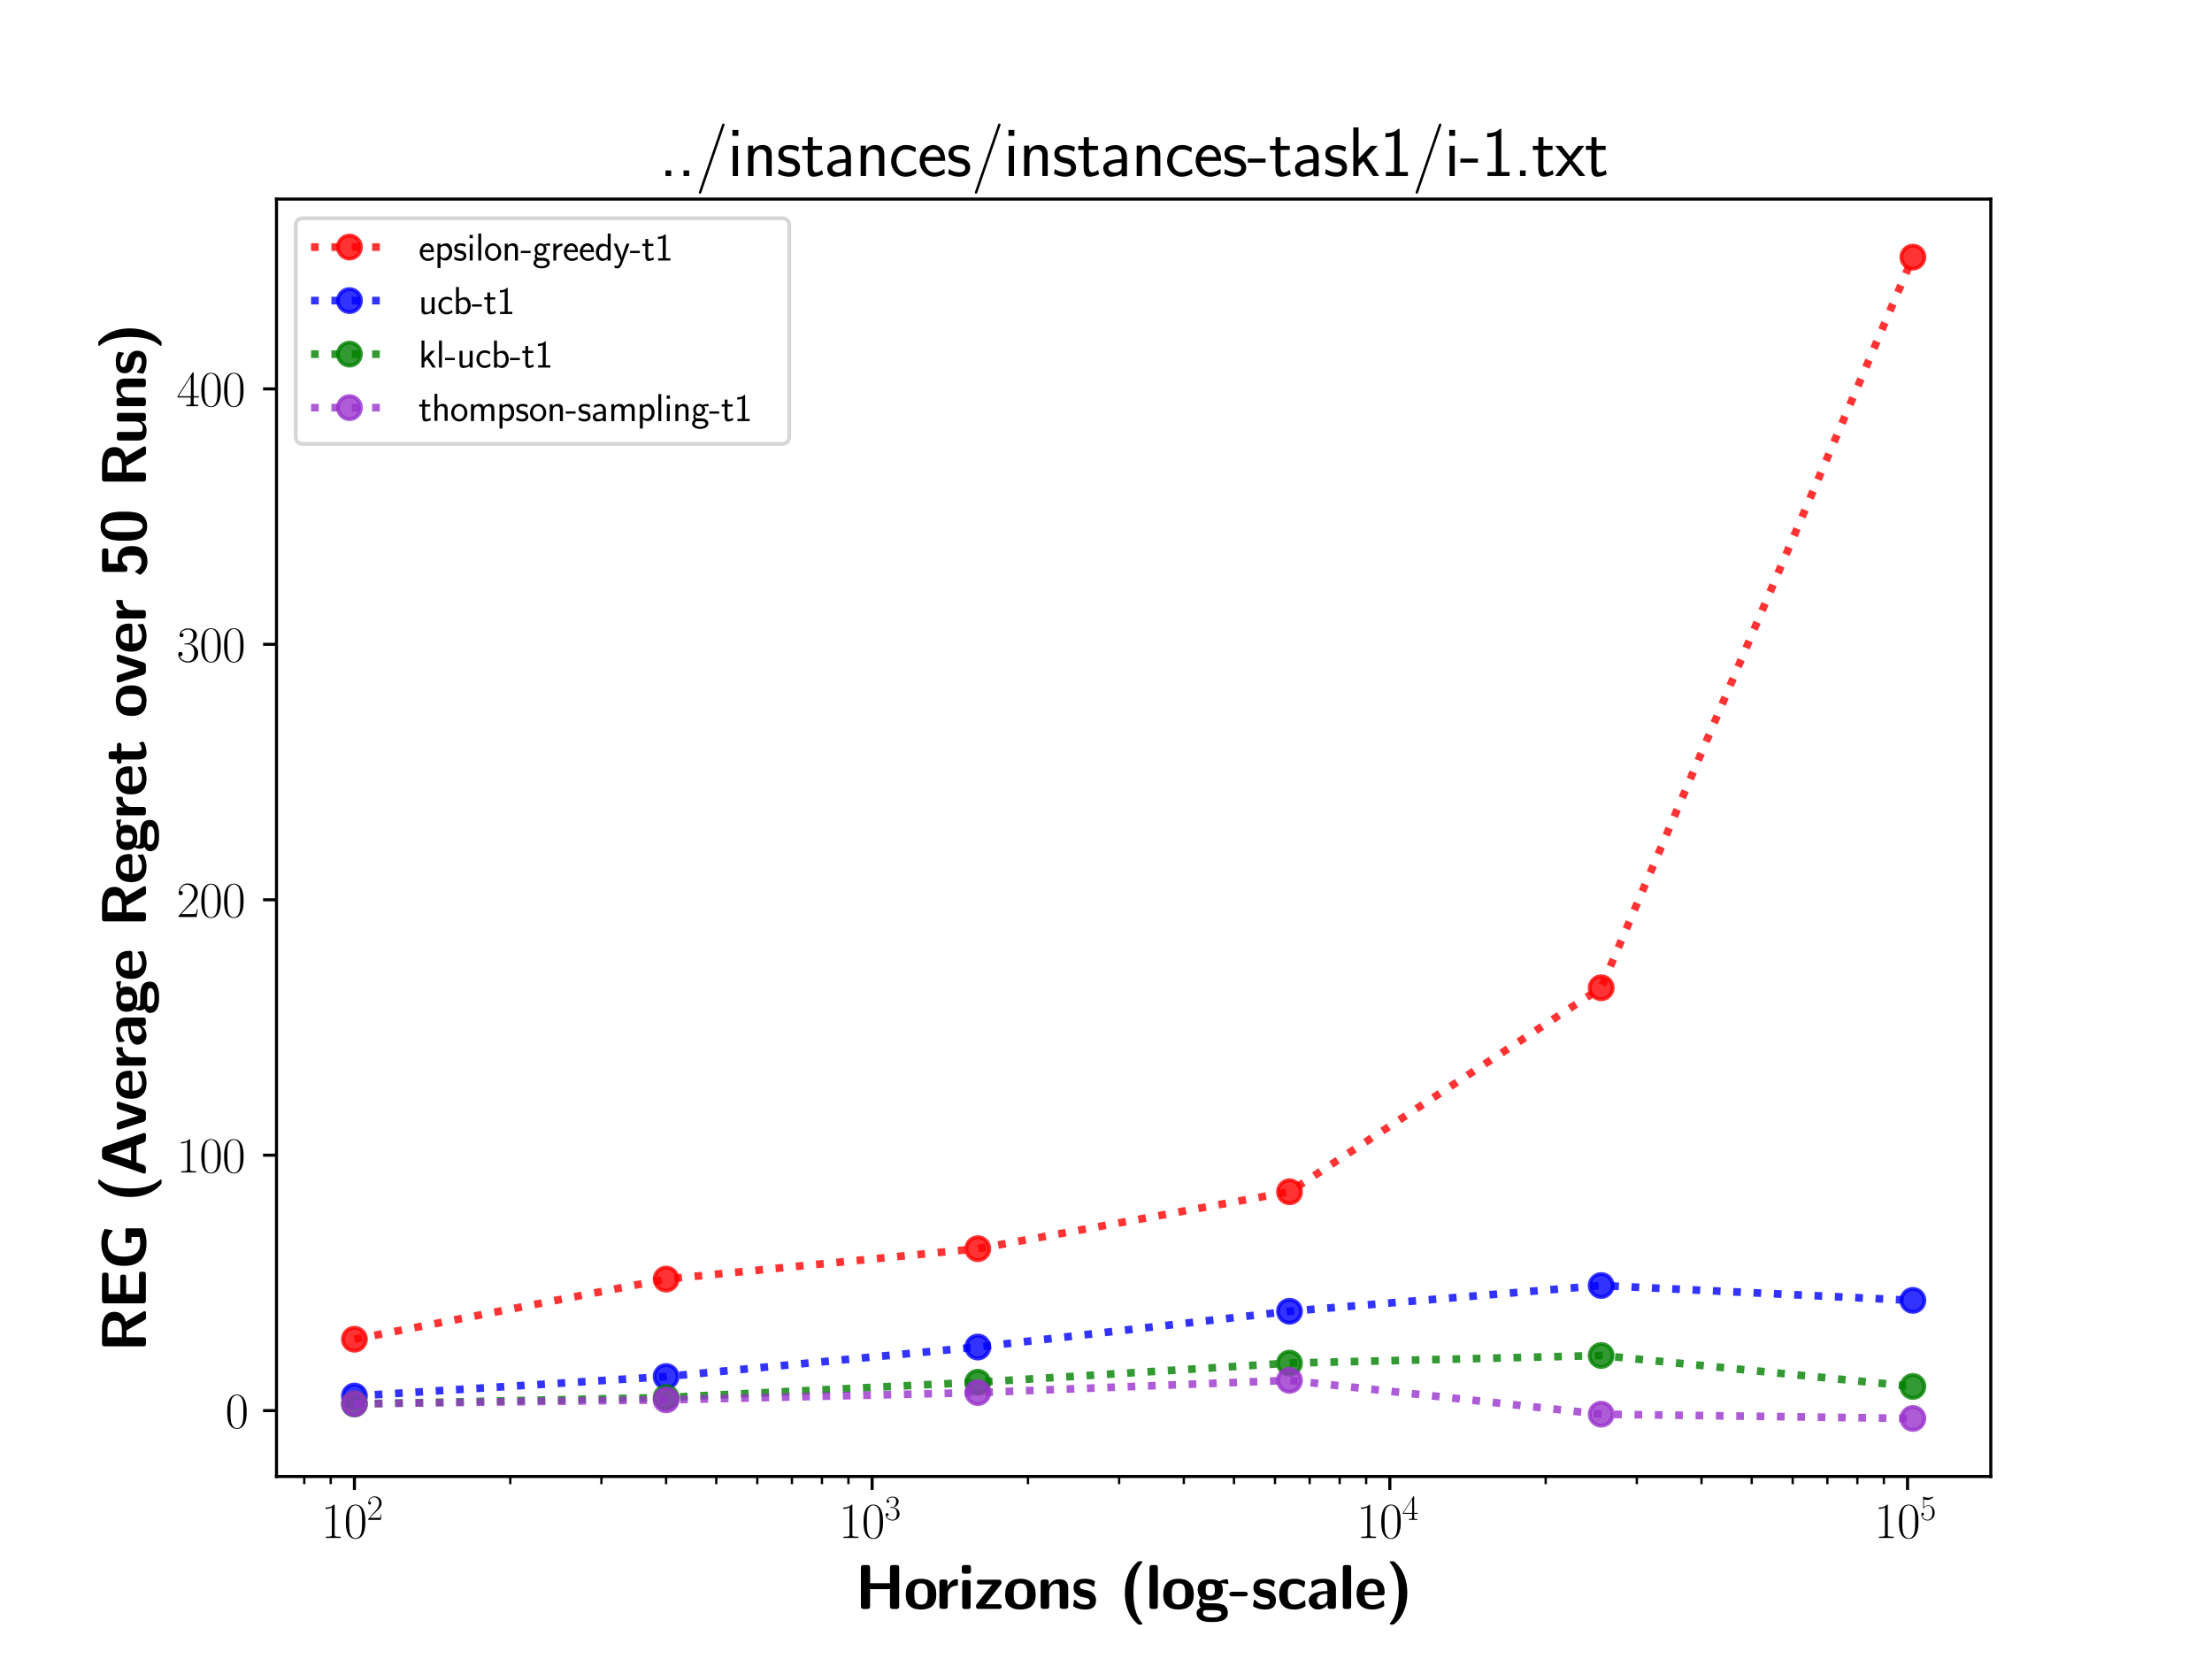 <?xml version="1.0" encoding="utf-8" standalone="no"?>
<!DOCTYPE svg PUBLIC "-//W3C//DTD SVG 1.1//EN"
  "http://www.w3.org/Graphics/SVG/1.1/DTD/svg11.dtd">
<svg height="432pt" version="1.1" viewBox="0 0 576 432" width="576pt" xmlns="http://www.w3.org/2000/svg" xmlns:xlink="http://www.w3.org/1999/xlink">
 <defs>
  <style type="text/css">*{stroke-linecap:butt;stroke-linejoin:round;}</style>
 </defs>
 <g id="figure_1">
  <g id="patch_1">
   <path d="M 0 432 
L 576 432 
L 576 0 
L 0 0 
z
" style="fill:#ffffff;"/>
  </g>
  <g id="axes_1">
   <g id="patch_2">
    <path d="M 72 384.48 
L 518.4 384.48 
L 518.4 51.84 
L 72 51.84 
z
" style="fill:#ffffff;"/>
   </g>
   <g id="matplotlib.axis_1">
    <g id="xtick_1">
     <g id="line2d_1">
      <defs>
       <path d="M 0 0 
L 0 3.5 
" id="me33b2194f4" style="stroke:#000000;stroke-width:0.8;"/>
      </defs>
      <g>
       <use style="stroke:#000000;stroke-width:0.8;" x="92.291" xlink:href="#me33b2194f4" y="384.48"/>
      </g>
     </g>
     <g id="text_1">
      <!-- $\mathdefault{10^{2}}$ -->
      <g transform="translate(83.621 400.474)scale(0.13 -0.13)">
       <defs>
        <path d="M 1702 4058 
C 1702 4192 1696 4192 1606 4192 
C 1357 3916 979 3827 621 3827 
C 602 3827 570 3827 563 3808 
C 557 3795 557 3782 557 3648 
C 755 3648 1088 3686 1344 3839 
L 1344 461 
C 1344 236 1331 160 781 160 
L 589 160 
L 589 0 
C 896 0 1216 0 1523 0 
C 1830 0 2150 0 2458 0 
L 2458 160 
L 2266 160 
C 1715 160 1702 230 1702 458 
L 1702 4058 
z
" id="CMR17-31" transform="scale(0.016)"/>
        <path d="M 2688 2025 
C 2688 2416 2682 3080 2413 3591 
C 2176 4039 1798 4198 1466 4198 
C 1158 4198 768 4058 525 3597 
C 269 3118 243 2524 243 2025 
C 243 1661 250 1106 448 619 
C 723 -39 1216 -128 1466 -128 
C 1760 -128 2208 -7 2470 600 
C 2662 1042 2688 1559 2688 2025 
z
M 1466 -26 
C 1056 -26 813 325 723 812 
C 653 1188 653 1738 653 2096 
C 653 2588 653 2997 736 3387 
C 858 3929 1216 4096 1466 4096 
C 1728 4096 2067 3923 2189 3400 
C 2272 3036 2278 2607 2278 2096 
C 2278 1680 2278 1169 2202 792 
C 2067 95 1690 -26 1466 -26 
z
" id="CMR17-30" transform="scale(0.016)"/>
        <path d="M 2669 989 
L 2554 989 
C 2490 536 2438 459 2413 420 
C 2381 369 1920 369 1830 369 
L 602 369 
C 832 619 1280 1072 1824 1597 
C 2214 1967 2669 2402 2669 3035 
C 2669 3790 2067 4224 1395 4224 
C 691 4224 262 3604 262 3030 
C 262 2780 448 2748 525 2748 
C 589 2748 781 2787 781 3010 
C 781 3207 614 3264 525 3264 
C 486 3264 448 3258 422 3245 
C 544 3790 915 4058 1306 4058 
C 1862 4058 2227 3617 2227 3035 
C 2227 2479 1901 2000 1536 1584 
L 262 146 
L 262 0 
L 2515 0 
L 2669 989 
z
" id="CMR17-32" transform="scale(0.016)"/>
       </defs>
       <use transform="scale(0.996)" xlink:href="#CMR17-31"/>
       <use transform="translate(45.69 0)scale(0.996)" xlink:href="#CMR17-30"/>
       <use transform="translate(91.381 36.154)scale(0.697)" xlink:href="#CMR17-32"/>
      </g>
     </g>
    </g>
    <g id="xtick_2">
     <g id="line2d_2">
      <g>
       <use style="stroke:#000000;stroke-width:0.8;" x="227.101" xlink:href="#me33b2194f4" y="384.48"/>
      </g>
     </g>
     <g id="text_2">
      <!-- $\mathdefault{10^{3}}$ -->
      <g transform="translate(218.431 400.474)scale(0.13 -0.13)">
       <defs>
        <path d="M 1414 2157 
C 1984 2157 2234 1662 2234 1090 
C 2234 320 1824 25 1453 25 
C 1114 25 563 194 390 693 
C 422 680 454 680 486 680 
C 640 680 755 782 755 948 
C 755 1133 614 1216 486 1216 
C 378 1216 211 1165 211 926 
C 211 335 787 -128 1466 -128 
C 2176 -128 2720 430 2720 1085 
C 2720 1707 2208 2157 1600 2227 
C 2086 2328 2554 2756 2554 3329 
C 2554 3820 2048 4179 1472 4179 
C 890 4179 378 3829 378 3329 
C 378 3110 544 3072 627 3072 
C 762 3072 877 3155 877 3321 
C 877 3486 762 3569 627 3569 
C 602 3569 570 3569 544 3557 
C 730 3959 1235 4032 1459 4032 
C 1683 4032 2106 3925 2106 3320 
C 2106 3143 2080 2828 1862 2550 
C 1670 2304 1453 2304 1242 2284 
C 1210 2284 1062 2269 1037 2269 
C 992 2263 966 2257 966 2208 
C 966 2163 973 2157 1101 2157 
L 1414 2157 
z
" id="CMR17-33" transform="scale(0.016)"/>
       </defs>
       <use transform="scale(0.996)" xlink:href="#CMR17-31"/>
       <use transform="translate(45.69 0)scale(0.996)" xlink:href="#CMR17-30"/>
       <use transform="translate(91.381 36.154)scale(0.697)" xlink:href="#CMR17-33"/>
      </g>
     </g>
    </g>
    <g id="xtick_3">
     <g id="line2d_3">
      <g>
       <use style="stroke:#000000;stroke-width:0.8;" x="361.911" xlink:href="#me33b2194f4" y="384.48"/>
      </g>
     </g>
     <g id="text_3">
      <!-- $\mathdefault{10^{4}}$ -->
      <g transform="translate(353.241 400.474)scale(0.13 -0.13)">
       <defs>
        <path d="M 2150 4122 
C 2150 4256 2144 4256 2029 4256 
L 128 1254 
L 128 1088 
L 1779 1088 
L 1779 457 
C 1779 224 1766 160 1318 160 
L 1197 160 
L 1197 0 
C 1402 0 1747 0 1965 0 
C 2182 0 2528 0 2733 0 
L 2733 160 
L 2611 160 
C 2163 160 2150 224 2150 457 
L 2150 1088 
L 2803 1088 
L 2803 1254 
L 2150 1254 
L 2150 4122 
z
M 1798 3703 
L 1798 1254 
L 256 1254 
L 1798 3703 
z
" id="CMR17-34" transform="scale(0.016)"/>
       </defs>
       <use transform="scale(0.996)" xlink:href="#CMR17-31"/>
       <use transform="translate(45.69 0)scale(0.996)" xlink:href="#CMR17-30"/>
       <use transform="translate(91.381 36.154)scale(0.697)" xlink:href="#CMR17-34"/>
      </g>
     </g>
    </g>
    <g id="xtick_4">
     <g id="line2d_4">
      <g>
       <use style="stroke:#000000;stroke-width:0.8;" x="496.721" xlink:href="#me33b2194f4" y="384.48"/>
      </g>
     </g>
     <g id="text_4">
      <!-- $\mathdefault{10^{5}}$ -->
      <g transform="translate(488.05 400.474)scale(0.13 -0.13)">
       <defs>
        <path d="M 730 3692 
C 794 3666 1056 3584 1325 3584 
C 1920 3584 2246 3911 2432 4100 
C 2432 4157 2432 4192 2394 4192 
C 2387 4192 2374 4192 2323 4163 
C 2099 4058 1837 3973 1517 3973 
C 1325 3973 1037 3999 723 4139 
C 653 4171 640 4171 634 4171 
C 602 4171 595 4164 595 4037 
L 595 2203 
C 595 2089 595 2057 659 2057 
C 691 2057 704 2070 736 2114 
C 941 2401 1222 2522 1542 2522 
C 1766 2522 2246 2382 2246 1289 
C 2246 1085 2246 715 2054 421 
C 1894 159 1645 25 1370 25 
C 947 25 518 320 403 814 
C 429 807 480 795 506 795 
C 589 795 749 840 749 1038 
C 749 1210 627 1280 506 1280 
C 358 1280 262 1190 262 1011 
C 262 454 704 -128 1382 -128 
C 2042 -128 2669 440 2669 1264 
C 2669 2030 2170 2624 1549 2624 
C 1222 2624 947 2503 730 2274 
L 730 3692 
z
" id="CMR17-35" transform="scale(0.016)"/>
       </defs>
       <use transform="scale(0.996)" xlink:href="#CMR17-31"/>
       <use transform="translate(45.69 0)scale(0.996)" xlink:href="#CMR17-30"/>
       <use transform="translate(91.381 36.154)scale(0.697)" xlink:href="#CMR17-35"/>
      </g>
     </g>
    </g>
    <g id="xtick_5">
     <g id="line2d_5">
      <defs>
       <path d="M 0 0 
L 0 2 
" id="me4643042b4" style="stroke:#000000;stroke-width:0.6;"/>
      </defs>
      <g>
       <use style="stroke:#000000;stroke-width:0.6;" x="79.226" xlink:href="#me4643042b4" y="384.48"/>
      </g>
     </g>
    </g>
    <g id="xtick_6">
     <g id="line2d_6">
      <g>
       <use style="stroke:#000000;stroke-width:0.6;" x="86.122" xlink:href="#me4643042b4" y="384.48"/>
      </g>
     </g>
    </g>
    <g id="xtick_7">
     <g id="line2d_7">
      <g>
       <use style="stroke:#000000;stroke-width:0.6;" x="132.873" xlink:href="#me4643042b4" y="384.48"/>
      </g>
     </g>
    </g>
    <g id="xtick_8">
     <g id="line2d_8">
      <g>
       <use style="stroke:#000000;stroke-width:0.6;" x="156.612" xlink:href="#me4643042b4" y="384.48"/>
      </g>
     </g>
    </g>
    <g id="xtick_9">
     <g id="line2d_9">
      <g>
       <use style="stroke:#000000;stroke-width:0.6;" x="173.455" xlink:href="#me4643042b4" y="384.48"/>
      </g>
     </g>
    </g>
    <g id="xtick_10">
     <g id="line2d_10">
      <g>
       <use style="stroke:#000000;stroke-width:0.6;" x="186.519" xlink:href="#me4643042b4" y="384.48"/>
      </g>
     </g>
    </g>
    <g id="xtick_11">
     <g id="line2d_11">
      <g>
       <use style="stroke:#000000;stroke-width:0.6;" x="197.193" xlink:href="#me4643042b4" y="384.48"/>
      </g>
     </g>
    </g>
    <g id="xtick_12">
     <g id="line2d_12">
      <g>
       <use style="stroke:#000000;stroke-width:0.6;" x="206.218" xlink:href="#me4643042b4" y="384.48"/>
      </g>
     </g>
    </g>
    <g id="xtick_13">
     <g id="line2d_13">
      <g>
       <use style="stroke:#000000;stroke-width:0.6;" x="214.036" xlink:href="#me4643042b4" y="384.48"/>
      </g>
     </g>
    </g>
    <g id="xtick_14">
     <g id="line2d_14">
      <g>
       <use style="stroke:#000000;stroke-width:0.6;" x="220.932" xlink:href="#me4643042b4" y="384.48"/>
      </g>
     </g>
    </g>
    <g id="xtick_15">
     <g id="line2d_15">
      <g>
       <use style="stroke:#000000;stroke-width:0.6;" x="267.683" xlink:href="#me4643042b4" y="384.48"/>
      </g>
     </g>
    </g>
    <g id="xtick_16">
     <g id="line2d_16">
      <g>
       <use style="stroke:#000000;stroke-width:0.6;" x="291.421" xlink:href="#me4643042b4" y="384.48"/>
      </g>
     </g>
    </g>
    <g id="xtick_17">
     <g id="line2d_17">
      <g>
       <use style="stroke:#000000;stroke-width:0.6;" x="308.264" xlink:href="#me4643042b4" y="384.48"/>
      </g>
     </g>
    </g>
    <g id="xtick_18">
     <g id="line2d_18">
      <g>
       <use style="stroke:#000000;stroke-width:0.6;" x="321.329" xlink:href="#me4643042b4" y="384.48"/>
      </g>
     </g>
    </g>
    <g id="xtick_19">
     <g id="line2d_19">
      <g>
       <use style="stroke:#000000;stroke-width:0.6;" x="332.003" xlink:href="#me4643042b4" y="384.48"/>
      </g>
     </g>
    </g>
    <g id="xtick_20">
     <g id="line2d_20">
      <g>
       <use style="stroke:#000000;stroke-width:0.6;" x="341.028" xlink:href="#me4643042b4" y="384.48"/>
      </g>
     </g>
    </g>
    <g id="xtick_21">
     <g id="line2d_21">
      <g>
       <use style="stroke:#000000;stroke-width:0.6;" x="348.846" xlink:href="#me4643042b4" y="384.48"/>
      </g>
     </g>
    </g>
    <g id="xtick_22">
     <g id="line2d_22">
      <g>
       <use style="stroke:#000000;stroke-width:0.6;" x="355.742" xlink:href="#me4643042b4" y="384.48"/>
      </g>
     </g>
    </g>
    <g id="xtick_23">
     <g id="line2d_23">
      <g>
       <use style="stroke:#000000;stroke-width:0.6;" x="402.492" xlink:href="#me4643042b4" y="384.48"/>
      </g>
     </g>
    </g>
    <g id="xtick_24">
     <g id="line2d_24">
      <g>
       <use style="stroke:#000000;stroke-width:0.6;" x="426.231" xlink:href="#me4643042b4" y="384.48"/>
      </g>
     </g>
    </g>
    <g id="xtick_25">
     <g id="line2d_25">
      <g>
       <use style="stroke:#000000;stroke-width:0.6;" x="443.074" xlink:href="#me4643042b4" y="384.48"/>
      </g>
     </g>
    </g>
    <g id="xtick_26">
     <g id="line2d_26">
      <g>
       <use style="stroke:#000000;stroke-width:0.6;" x="456.139" xlink:href="#me4643042b4" y="384.48"/>
      </g>
     </g>
    </g>
    <g id="xtick_27">
     <g id="line2d_27">
      <g>
       <use style="stroke:#000000;stroke-width:0.6;" x="466.813" xlink:href="#me4643042b4" y="384.48"/>
      </g>
     </g>
    </g>
    <g id="xtick_28">
     <g id="line2d_28">
      <g>
       <use style="stroke:#000000;stroke-width:0.6;" x="475.838" xlink:href="#me4643042b4" y="384.48"/>
      </g>
     </g>
    </g>
    <g id="xtick_29">
     <g id="line2d_29">
      <g>
       <use style="stroke:#000000;stroke-width:0.6;" x="483.656" xlink:href="#me4643042b4" y="384.48"/>
      </g>
     </g>
    </g>
    <g id="xtick_30">
     <g id="line2d_30">
      <g>
       <use style="stroke:#000000;stroke-width:0.6;" x="490.552" xlink:href="#me4643042b4" y="384.48"/>
      </g>
     </g>
    </g>
    <g id="text_5">
     <!-- \textbf{Horizons (log-scale)} -->
     <g transform="translate(222.691 418.948)scale(0.16 -0.16)">
      <defs>
       <path d="M 4493 4170 
C 4493 4377 4448 4480 4186 4480 
L 3859 4480 
C 3616 4480 3552 4396 3552 4169 
L 3552 2624 
L 1523 2624 
L 1523 4169 
C 1523 4377 1478 4480 1216 4480 
L 890 4480 
C 659 4480 582 4409 582 4170 
L 582 302 
C 582 70 653 -8 890 -8 
L 1216 -8 
C 1459 -8 1523 76 1523 301 
L 1523 2016 
L 3552 2016 
L 3552 301 
C 3552 95 3597 -8 3859 -8 
L 4186 -8 
C 4429 -8 4493 76 4493 302 
L 4493 4170 
z
" id="CMSSBX10-48" transform="scale(0.016)"/>
       <path d="M 3315 1459 
C 3315 2517 2803 3072 1760 3072 
C 691 3072 198 2497 198 1459 
C 198 407 749 -64 1754 -64 
C 2758 -64 3315 401 3315 1459 
z
M 1760 440 
C 1069 440 1069 1020 1069 1536 
C 1069 2033 1069 2606 1754 2606 
C 2445 2606 2445 2039 2445 1536 
C 2445 1027 2445 440 1760 440 
z
" id="CMSSBX10-6f" transform="scale(0.016)"/>
       <path d="M 1242 1496 
C 1242 2115 1747 2368 2150 2368 
C 2266 2368 2278 2368 2278 2555 
L 2278 2860 
C 2278 2989 2278 3034 2163 3034 
C 1984 3034 1517 2970 1216 2271 
L 1210 2271 
L 1210 2690 
C 1210 2897 1165 3001 902 3001 
L 698 3001 
C 467 3001 390 2930 390 2690 
L 390 310 
C 390 78 461 0 698 0 
L 934 0 
C 1178 0 1242 84 1242 312 
L 1242 1496 
z
" id="CMSSBX10-72" transform="scale(0.016)"/>
       <path d="M 653 4480 
C 448 4480 346 4441 346 4182 
L 346 3885 
C 346 3678 410 3594 646 3594 
L 979 3594 
C 1286 3594 1286 3730 1286 4034 
C 1286 4344 1286 4480 979 4480 
L 653 4480 
z
M 1242 2634 
C 1242 2841 1197 2944 934 2944 
L 698 2944 
C 467 2944 390 2873 390 2634 
L 390 292 
C 390 60 461 -18 698 -18 
L 934 -18 
C 1178 -18 1242 66 1242 292 
L 1242 2634 
z
" id="CMSSBX10-69" transform="scale(0.016)"/>
       <path d="M 2726 2483 
C 2790 2568 2803 2600 2803 2703 
C 2803 2975 2605 2975 2496 2975 
L 602 2975 
C 518 2975 294 2975 294 2732 
C 294 2496 499 2496 672 2496 
C 877 2496 1395 2496 1600 2496 
L 1837 2496 
L 275 493 
C 211 407 198 375 198 272 
C 198 0 397 0 506 0 
L 2515 0 
C 2598 0 2822 0 2822 236 
C 2822 479 2624 479 2438 479 
C 2118 479 1779 479 1459 479 
L 1165 479 
L 2726 2483 
z
" id="CMSSBX10-7a" transform="scale(0.016)"/>
       <path d="M 3200 2096 
C 3200 2761 2918 3025 2266 3025 
C 1594 3025 1306 2535 1222 2360 
L 1216 2360 
L 1216 2687 
C 1216 2896 1171 3001 909 3001 
L 691 3001 
C 461 3001 384 2930 384 2690 
L 384 310 
C 384 78 454 0 691 0 
L 947 0 
C 1190 0 1254 84 1254 309 
L 1254 1735 
C 1254 2295 1626 2560 1958 2560 
C 2266 2560 2330 2411 2330 2082 
L 2330 309 
C 2330 103 2374 0 2637 0 
L 2893 0 
C 3136 0 3200 84 3200 309 
L 3200 2096 
z
" id="CMSSBX10-6e" transform="scale(0.016)"/>
       <path d="M 2534 902 
C 2534 1267 2342 1496 2227 1600 
C 1971 1836 1747 1875 1478 1927 
C 1126 1992 870 2045 870 2299 
C 870 2566 1082 2619 1331 2619 
C 1760 2619 1990 2456 2157 2313 
C 2221 2248 2234 2248 2259 2248 
C 2323 2248 2336 2306 2342 2332 
C 2355 2384 2419 2747 2419 2779 
C 2419 2884 2080 2975 2010 3000 
C 1754 3072 1549 3072 1382 3072 
C 1094 3072 237 3072 237 2145 
C 237 1827 378 1633 550 1477 
C 774 1270 1024 1225 1389 1154 
C 1574 1121 1901 1062 1901 778 
C 1901 473 1651 427 1402 427 
C 1120 427 762 512 461 877 
C 429 909 410 928 371 928 
C 307 928 294 871 288 832 
C 275 743 198 378 198 313 
C 198 198 672 51 678 45 
C 1030 -64 1293 -64 1402 -64 
C 1728 -64 2534 -64 2534 902 
z
" id="CMSSBX10-73" transform="scale(0.016)"/>
       <path d="M 2054 4864 
C 1939 4864 1926 4864 1811 4760 
C 1043 4107 550 3002 550 1632 
C 550 849 710 -501 1779 -1477 
C 1914 -1600 1926 -1600 2054 -1600 
L 2170 -1600 
C 2272 -1600 2342 -1600 2342 -1516 
C 2342 -1496 2342 -1483 2266 -1399 
C 1862 -901 1421 -107 1421 1632 
C 1421 3532 1952 4281 2304 4708 
C 2330 4741 2342 4754 2342 4779 
C 2342 4864 2272 4864 2170 4864 
L 2054 4864 
z
" id="CMSSBX10-28" transform="scale(0.016)"/>
       <path d="M 1242 4170 
C 1242 4377 1197 4480 934 4480 
L 698 4480 
C 467 4480 390 4409 390 4170 
L 390 302 
C 390 70 461 -8 698 -8 
L 934 -8 
C 1178 -8 1242 76 1242 302 
L 1242 4170 
z
" id="CMSSBX10-6c" transform="scale(0.016)"/>
       <path d="M 1280 577 
C 1050 577 960 577 870 656 
C 845 681 736 779 736 949 
C 736 994 742 1007 749 1046 
C 1050 878 1427 878 1562 878 
C 1830 878 2848 878 2848 1950 
C 2848 2326 2707 2553 2650 2624 
C 2758 2624 2982 2624 3245 2553 
C 3270 2540 3315 2527 3334 2527 
C 3386 2527 3418 2566 3418 2611 
C 3418 2637 3386 2792 3373 2857 
C 3347 3012 3347 3025 3232 3025 
C 3034 3025 2714 2948 2470 2799 
C 2170 2999 1837 3025 1562 3025 
C 1293 3025 275 3025 275 1954 
C 275 1694 346 1370 589 1156 
C 416 915 416 663 416 630 
C 416 507 454 293 589 118 
C 493 79 160 -37 160 -451 
C 160 -652 256 -988 659 -1176 
C 1024 -1344 1453 -1344 1754 -1344 
C 2131 -1344 3354 -1344 3354 -429 
C 3354 577 2451 577 1587 577 
L 1280 577 
z
M 1562 1344 
C 1114 1344 1094 1591 1094 1949 
C 1094 2306 1114 2560 1562 2560 
C 2010 2560 2029 2313 2029 1955 
C 2029 1597 2010 1344 1562 1344 
z
M 1907 -128 
C 2426 -128 2694 -217 2694 -448 
C 2694 -879 1965 -879 1760 -879 
C 1504 -879 819 -879 819 -430 
C 819 -128 1018 -128 1165 -128 
L 1907 -128 
z
" id="CMSSBX10-67" transform="scale(0.016)"/>
       <path d="M 1645 1280 
C 1722 1280 1952 1280 1952 1513 
C 1952 1746 1722 1746 1645 1746 
L 384 1746 
C 307 1746 77 1746 77 1513 
C 77 1280 307 1280 384 1280 
L 1645 1280 
z
" id="CMSSBX10-2d" transform="scale(0.016)"/>
       <path d="M 2925 330 
C 2925 402 2899 698 2886 782 
C 2886 801 2874 866 2810 866 
C 2784 866 2771 866 2707 801 
C 2598 704 2298 440 1773 440 
C 1107 440 1107 1092 1107 1503 
C 1107 2026 1139 2568 1792 2568 
C 2208 2568 2381 2464 2611 2271 
C 2688 2200 2701 2200 2726 2200 
C 2790 2200 2803 2258 2810 2284 
C 2822 2336 2886 2697 2886 2729 
C 2886 2787 2842 2813 2733 2865 
C 2426 3007 2234 3072 1786 3072 
C 832 3072 237 2620 237 1491 
C 237 420 787 -64 1754 -64 
C 1926 -64 2310 -64 2739 159 
C 2918 258 2925 265 2925 330 
z
" id="CMSSBX10-63" transform="scale(0.016)"/>
       <path d="M 2970 2050 
C 2970 3072 1997 3072 1677 3072 
C 1376 3072 1056 3046 627 2868 
C 493 2811 461 2792 461 2722 
C 461 2677 499 2300 506 2248 
C 512 2209 544 2177 589 2177 
C 621 2177 640 2196 659 2216 
C 934 2508 1254 2651 1651 2651 
C 1997 2651 2099 2435 2099 2049 
L 2099 1820 
C 1875 1820 198 1820 198 868 
C 198 415 557 -64 1120 -64 
C 1338 -64 1818 1 2118 447 
L 2118 317 
C 2118 110 2163 7 2426 7 
L 2662 7 
C 2906 7 2970 91 2970 317 
L 2970 2050 
z
M 2099 988 
C 2099 402 1491 402 1472 402 
C 1203 402 1030 639 1030 889 
C 1030 1536 1920 1536 2099 1536 
L 2099 988 
z
" id="CMSSBX10-61" transform="scale(0.016)"/>
       <path d="M 2758 1385 
C 2906 1385 3066 1385 3066 1678 
C 3066 2514 2682 3072 1728 3072 
C 704 3072 198 2491 198 1510 
C 198 452 806 -64 1811 -64 
C 2054 -64 2419 -32 2842 182 
C 2982 253 3027 272 3027 350 
C 3027 395 3008 582 3002 633 
C 2976 833 2970 839 2912 839 
C 2886 839 2874 839 2803 775 
C 2426 447 2042 402 1837 402 
C 1114 402 1037 974 1018 1385 
L 2758 1385 
z
M 1024 1728 
C 1043 2122 1171 2606 1728 2606 
C 2240 2606 2336 2231 2355 1728 
L 1024 1728 
z
" id="CMSSBX10-65" transform="scale(0.016)"/>
       <path d="M 563 4864 
C 461 4864 390 4864 390 4780 
C 390 4761 390 4748 467 4664 
C 864 4166 1312 3372 1312 1632 
C 1312 -262 781 -1011 429 -1445 
C 390 -1490 390 -1503 390 -1516 
C 390 -1600 461 -1600 563 -1600 
L 678 -1600 
C 794 -1600 806 -1600 922 -1496 
C 1690 -843 2182 262 2182 1632 
C 2182 2413 2022 3765 954 4741 
C 819 4864 806 4864 678 4864 
L 563 4864 
z
" id="CMSSBX10-29" transform="scale(0.016)"/>
      </defs>
      <use transform="scale(0.996)" xlink:href="#CMSSBX10-48"/>
      <use transform="translate(79.148 0)scale(0.996)" xlink:href="#CMSSBX10-6f"/>
      <use transform="translate(130.899 0)scale(0.996)" xlink:href="#CMSSBX10-72"/>
      <use transform="translate(167.982 0)scale(0.996)" xlink:href="#CMSSBX10-69"/>
      <use transform="translate(193.442 0)scale(0.996)" xlink:href="#CMSSBX10-7a"/>
      <use transform="translate(240.904 0)scale(0.996)" xlink:href="#CMSSBX10-6f"/>
      <use transform="translate(295.698 0)scale(0.996)" xlink:href="#CMSSBX10-6e"/>
      <use transform="translate(351.6 0)scale(0.996)" xlink:href="#CMSSBX10-73"/>
      <use transform="translate(430.139 0)scale(0.996)" xlink:href="#CMSSBX10-28"/>
      <use transform="translate(472.758 0)scale(0.996)" xlink:href="#CMSSBX10-6c"/>
      <use transform="translate(498.218 0)scale(0.996)" xlink:href="#CMSSBX10-6f"/>
      <use transform="translate(553.013 0)scale(0.996)" xlink:href="#CMSSBX10-67"/>
      <use transform="translate(607.807 0)scale(0.996)" xlink:href="#CMSSBX10-2d"/>
      <use transform="translate(644.337 0)scale(0.996)" xlink:href="#CMSSBX10-73"/>
      <use transform="translate(686.347 0)scale(0.996)" xlink:href="#CMSSBX10-63"/>
      <use transform="translate(735.053 0)scale(0.996)" xlink:href="#CMSSBX10-61"/>
      <use transform="translate(787.357 0)scale(0.996)" xlink:href="#CMSSBX10-6c"/>
      <use transform="translate(812.818 0)scale(0.996)" xlink:href="#CMSSBX10-65"/>
      <use transform="translate(863.738 0)scale(0.996)" xlink:href="#CMSSBX10-29"/>
     </g>
    </g>
   </g>
   <g id="matplotlib.axis_2">
    <g id="ytick_1">
     <g id="line2d_31">
      <defs>
       <path d="M 0 0 
L -3.5 0 
" id="m0c269acf68" style="stroke:#000000;stroke-width:0.8;"/>
      </defs>
      <g>
       <use style="stroke:#000000;stroke-width:0.8;" x="72" xlink:href="#m0c269acf68" y="367.325"/>
      </g>
     </g>
     <g id="text_6">
      <!-- $\mathdefault{0}$ -->
      <g transform="translate(58.659 371.822)scale(0.13 -0.13)">
       <use transform="scale(0.996)" xlink:href="#CMR17-30"/>
      </g>
     </g>
    </g>
    <g id="ytick_2">
     <g id="line2d_32">
      <g>
       <use style="stroke:#000000;stroke-width:0.8;" x="72" xlink:href="#m0c269acf68" y="300.811"/>
      </g>
     </g>
     <g id="text_7">
      <!-- $\mathdefault{100}$ -->
      <g transform="translate(45.978 305.308)scale(0.13 -0.13)">
       <use transform="scale(0.996)" xlink:href="#CMR17-31"/>
       <use transform="translate(45.69 0)scale(0.996)" xlink:href="#CMR17-30"/>
       <use transform="translate(91.381 0)scale(0.996)" xlink:href="#CMR17-30"/>
      </g>
     </g>
    </g>
    <g id="ytick_3">
     <g id="line2d_33">
      <g>
       <use style="stroke:#000000;stroke-width:0.8;" x="72" xlink:href="#m0c269acf68" y="234.296"/>
      </g>
     </g>
     <g id="text_8">
      <!-- $\mathdefault{200}$ -->
      <g transform="translate(45.978 238.793)scale(0.13 -0.13)">
       <use transform="scale(0.996)" xlink:href="#CMR17-32"/>
       <use transform="translate(45.69 0)scale(0.996)" xlink:href="#CMR17-30"/>
       <use transform="translate(91.381 0)scale(0.996)" xlink:href="#CMR17-30"/>
      </g>
     </g>
    </g>
    <g id="ytick_4">
     <g id="line2d_34">
      <g>
       <use style="stroke:#000000;stroke-width:0.8;" x="72" xlink:href="#m0c269acf68" y="167.782"/>
      </g>
     </g>
     <g id="text_9">
      <!-- $\mathdefault{300}$ -->
      <g transform="translate(45.978 172.279)scale(0.13 -0.13)">
       <use transform="scale(0.996)" xlink:href="#CMR17-33"/>
       <use transform="translate(45.69 0)scale(0.996)" xlink:href="#CMR17-30"/>
       <use transform="translate(91.381 0)scale(0.996)" xlink:href="#CMR17-30"/>
      </g>
     </g>
    </g>
    <g id="ytick_5">
     <g id="line2d_35">
      <g>
       <use style="stroke:#000000;stroke-width:0.8;" x="72" xlink:href="#m0c269acf68" y="101.268"/>
      </g>
     </g>
     <g id="text_10">
      <!-- $\mathdefault{400}$ -->
      <g transform="translate(45.978 105.765)scale(0.13 -0.13)">
       <use transform="scale(0.996)" xlink:href="#CMR17-34"/>
       <use transform="translate(45.69 0)scale(0.996)" xlink:href="#CMR17-30"/>
       <use transform="translate(91.381 0)scale(0.996)" xlink:href="#CMR17-30"/>
      </g>
     </g>
    </g>
    <g id="text_11">
     <!-- \textbf{REG (Average Regret over 50 Runs)} -->
     <g transform="translate(37.993 352.065)rotate(-90)scale(0.16 -0.16)">
      <defs>
       <path d="M 3091 2059 
C 3494 2156 4102 2402 4102 3205 
C 4102 4480 2714 4480 2426 4480 
L 890 4480 
C 659 4480 582 4409 582 4170 
L 582 298 
C 582 66 653 -12 890 -12 
L 1197 -12 
C 1440 -12 1504 71 1504 296 
L 1504 1984 
L 2214 1984 
L 3264 142 
C 3354 -12 3424 -12 3565 -12 
L 3942 -12 
C 4070 -12 4179 -12 4179 181 
L 3091 2059 
z
M 1504 2450 
L 1504 3924 
L 2336 3924 
C 3078 3924 3213 3623 3213 3191 
C 3213 2804 3123 2450 2336 2450 
L 1504 2450 
z
" id="CMSSBX10-52" transform="scale(0.016)"/>
       <path d="M 1523 2016 
L 3206 2016 
C 3405 2016 3514 2062 3514 2320 
C 3514 2560 3430 2624 3206 2624 
L 1523 2624 
L 1523 3814 
L 1837 3814 
C 2336 3814 2842 3814 3341 3814 
C 3565 3814 3712 3814 3712 4122 
L 3712 4173 
C 3712 4377 3667 4480 3405 4480 
L 890 4480 
C 659 4480 582 4409 582 4170 
L 582 316 
C 582 84 653 6 890 6 
L 3501 6 
C 3744 6 3808 88 3808 310 
L 3808 400 
C 3808 704 3661 704 3450 704 
C 3117 704 2790 704 2458 704 
C 2298 704 1638 704 1523 704 
L 1523 2016 
z
" id="CMSSBX10-45" transform="scale(0.016)"/>
       <path d="M 4224 2002 
C 4224 2028 4205 2086 4147 2086 
L 2835 2086 
C 2784 2086 2739 2073 2739 1996 
L 2739 1537 
C 2739 1498 2771 1472 2810 1472 
L 3347 1472 
L 3347 654 
C 3290 615 2861 577 2765 577 
C 1690 577 1338 1254 1338 2247 
C 1338 3207 1683 3904 2726 3904 
C 3270 3904 3533 3768 3910 3412 
C 3930 3393 3949 3386 3968 3386 
C 4000 3386 4032 3412 4045 3470 
L 4160 4130 
C 4166 4162 4173 4201 4115 4234 
C 3923 4337 3450 4550 2765 4550 
C 1069 4550 397 3679 397 2247 
C 397 652 1235 -64 2726 -64 
C 3405 -64 4045 151 4224 299 
L 4224 2002 
z
" id="CMSSBX10-47" transform="scale(0.016)"/>
       <path d="M 3034 4202 
C 2938 4480 2752 4480 2624 4480 
L 2061 4480 
C 1933 4480 1747 4480 1651 4202 
L 301 303 
C 269 220 269 207 269 175 
C 269 0 429 0 518 0 
L 749 0 
C 864 0 1062 0 1152 254 
L 1402 960 
L 3174 960 
L 3392 350 
C 3469 127 3514 0 3821 0 
L 4166 0 
C 4256 0 4416 0 4416 172 
C 4416 204 4416 217 4384 301 
L 3034 4202 
z
M 2054 2891 
C 2150 3176 2234 3422 2285 3656 
L 2291 3656 
C 2323 3501 2323 3488 2374 3338 
L 2982 1516 
L 1594 1516 
L 2054 2891 
z
" id="CMSSBX10-41" transform="scale(0.016)"/>
       <path d="M 2995 2671 
C 3027 2762 3027 2775 3027 2794 
C 3027 2976 2867 2976 2771 2976 
L 2637 2976 
C 2368 2976 2298 2879 2240 2697 
L 1606 734 
L 973 2697 
C 928 2833 883 2976 576 2976 
L 422 2976 
C 326 2976 166 2976 166 2794 
C 166 2775 166 2762 198 2670 
L 960 273 
C 1050 0 1248 0 1363 0 
L 1830 0 
C 1946 0 2144 0 2234 273 
L 2995 2671 
z
" id="CMSSBX10-76" transform="scale(0.016)"/>
       <path d="M 1395 2496 
L 1965 2496 
C 2042 2496 2272 2496 2272 2729 
C 2272 2962 2042 2962 1965 2962 
L 1395 2962 
L 1395 3498 
C 1395 3705 1350 3808 1088 3808 
L 890 3808 
C 659 3808 582 3737 582 3498 
L 582 2962 
L 435 2962 
C 365 2962 128 2962 128 2729 
C 128 2496 358 2496 435 2496 
L 563 2496 
L 563 864 
C 563 213 794 -64 1235 -64 
C 1293 -64 1574 -64 1907 39 
C 2016 72 2387 188 2387 311 
C 2387 330 2374 376 2336 510 
C 2304 639 2291 678 2234 678 
C 2202 678 2195 671 2157 632 
C 2086 582 1914 440 1645 440 
C 1491 440 1395 550 1395 975 
L 1395 2496 
z
" id="CMSSBX10-74" transform="scale(0.016)"/>
       <path d="M 1363 3834 
L 2618 3834 
C 2918 3834 2925 3982 2925 4157 
C 2925 4325 2925 4480 2618 4480 
L 838 4480 
C 634 4480 531 4442 531 4181 
L 531 2188 
C 531 1895 678 1895 851 1895 
C 1018 1895 1075 1895 1165 2051 
C 1318 2303 1536 2432 1805 2432 
C 2221 2432 2221 1941 2221 1437 
C 2221 939 2221 448 1549 448 
C 1350 448 915 506 659 1017 
C 640 1056 621 1094 576 1094 
C 525 1094 512 1062 474 1010 
C 384 862 237 635 237 590 
C 237 538 653 -160 1568 -160 
C 2598 -160 3162 364 3162 1410 
C 3162 2264 2810 2898 1830 2898 
C 1670 2898 1517 2872 1363 2814 
L 1363 3834 
z
" id="CMSSBX10-35" transform="scale(0.016)"/>
       <path d="M 3238 2223 
C 3238 3105 3238 4626 1760 4626 
C 275 4626 275 3118 275 2223 
C 275 1340 275 -128 1754 -128 
C 3238 -128 3238 1327 3238 2223 
z
M 1754 337 
C 1280 337 1210 929 1190 1103 
C 1146 1444 1146 2049 1146 2313 
C 1146 2692 1146 3104 1184 3420 
C 1203 3594 1267 4160 1754 4160 
C 2227 4160 2304 3620 2323 3490 
C 2368 3163 2368 2654 2368 2313 
C 2368 1946 2368 1444 2323 1090 
C 2304 923 2234 337 1754 337 
z
" id="CMSSBX10-30" transform="scale(0.016)"/>
       <path d="M 3200 2652 
C 3200 2859 3155 2962 2893 2962 
L 2637 2962 
C 2394 2962 2330 2878 2330 2653 
L 2330 1124 
C 2330 698 2106 330 1651 330 
C 1293 330 1254 421 1254 763 
L 1254 2653 
C 1254 2859 1210 2962 947 2962 
L 691 2962 
C 461 2962 384 2891 384 2653 
L 384 820 
C 384 130 755 -64 1421 -64 
C 1594 -64 2048 -64 2349 485 
L 2349 314 
C 2349 104 2394 0 2656 0 
L 2893 0 
C 3136 0 3200 84 3200 310 
L 3200 2652 
z
" id="CMSSBX10-75" transform="scale(0.016)"/>
      </defs>
      <use transform="scale(0.996)" xlink:href="#CMSSBX10-52"/>
      <use transform="translate(70.016 0)scale(0.996)" xlink:href="#CMSSBX10-45"/>
      <use transform="translate(133.943 0)scale(0.996)" xlink:href="#CMSSBX10-47"/>
      <use transform="translate(243.533 0)scale(0.996)" xlink:href="#CMSSBX10-28"/>
      <use transform="translate(286.151 0)scale(0.996)" xlink:href="#CMSSBX10-41"/>
      <use transform="translate(359.211 0)scale(0.996)" xlink:href="#CMSSBX10-76"/>
      <use transform="translate(409.024 0)scale(0.996)" xlink:href="#CMSSBX10-65"/>
      <use transform="translate(459.944 0)scale(0.996)" xlink:href="#CMSSBX10-72"/>
      <use transform="translate(497.028 0)scale(0.996)" xlink:href="#CMSSBX10-61"/>
      <use transform="translate(549.332 0)scale(0.996)" xlink:href="#CMSSBX10-67"/>
      <use transform="translate(604.127 0)scale(0.996)" xlink:href="#CMSSBX10-65"/>
      <use transform="translate(691.577 0)scale(0.996)" xlink:href="#CMSSBX10-52"/>
      <use transform="translate(761.593 0)scale(0.996)" xlink:href="#CMSSBX10-65"/>
      <use transform="translate(812.513 0)scale(0.996)" xlink:href="#CMSSBX10-67"/>
      <use transform="translate(867.308 0)scale(0.996)" xlink:href="#CMSSBX10-72"/>
      <use transform="translate(904.392 0)scale(0.996)" xlink:href="#CMSSBX10-65"/>
      <use transform="translate(955.312 0)scale(0.996)" xlink:href="#CMSSBX10-74"/>
      <use transform="translate(1032.108 0)scale(0.996)" xlink:href="#CMSSBX10-6f"/>
      <use transform="translate(1086.903 0)scale(0.996)" xlink:href="#CMSSBX10-76"/>
      <use transform="translate(1136.716 0)scale(0.996)" xlink:href="#CMSSBX10-65"/>
      <use transform="translate(1187.636 0)scale(0.996)" xlink:href="#CMSSBX10-72"/>
      <use transform="translate(1261.25 0)scale(0.996)" xlink:href="#CMSSBX10-35"/>
      <use transform="translate(1316.045 0)scale(0.996)" xlink:href="#CMSSBX10-30"/>
      <use transform="translate(1407.369 0)scale(0.996)" xlink:href="#CMSSBX10-52"/>
      <use transform="translate(1477.385 0)scale(0.996)" xlink:href="#CMSSBX10-75"/>
      <use transform="translate(1533.287 0)scale(0.996)" xlink:href="#CMSSBX10-6e"/>
      <use transform="translate(1589.189 0)scale(0.996)" xlink:href="#CMSSBX10-73"/>
      <use transform="translate(1631.198 0)scale(0.996)" xlink:href="#CMSSBX10-29"/>
     </g>
    </g>
   </g>
   <g id="line2d_36">
    <path clip-path="url(#p3521792099)" d="M 92.291 348.727 
L 173.455 333.07 
L 254.618 325.155 
L 335.782 310.335 
L 416.945 257.217 
L 498.109 66.96 
" style="fill:none;stroke:#ff0000;stroke-dasharray:2,3.3;stroke-dashoffset:0;stroke-opacity:0.8;stroke-width:2;"/>
    <defs>
     <path d="M 0 3 
C 0.796 3 1.559 2.684 2.121 2.121 
C 2.684 1.559 3 0.796 3 0 
C 3 -0.796 2.684 -1.559 2.121 -2.121 
C 1.559 -2.684 0.796 -3 0 -3 
C -0.796 -3 -1.559 -2.684 -2.121 -2.121 
C -2.684 -1.559 -3 -0.796 -3 0 
C -3 0.796 -2.684 1.559 -2.121 2.121 
C -1.559 2.684 -0.796 3 0 3 
z
" id="md0dbaca332" style="stroke:#ff0000;stroke-opacity:0.8;"/>
    </defs>
    <g clip-path="url(#p3521792099)">
     <use style="fill:#ff0000;fill-opacity:0.8;stroke:#ff0000;stroke-opacity:0.8;" x="92.291" xlink:href="#md0dbaca332" y="348.727"/>
     <use style="fill:#ff0000;fill-opacity:0.8;stroke:#ff0000;stroke-opacity:0.8;" x="173.455" xlink:href="#md0dbaca332" y="333.07"/>
     <use style="fill:#ff0000;fill-opacity:0.8;stroke:#ff0000;stroke-opacity:0.8;" x="254.618" xlink:href="#md0dbaca332" y="325.155"/>
     <use style="fill:#ff0000;fill-opacity:0.8;stroke:#ff0000;stroke-opacity:0.8;" x="335.782" xlink:href="#md0dbaca332" y="310.335"/>
     <use style="fill:#ff0000;fill-opacity:0.8;stroke:#ff0000;stroke-opacity:0.8;" x="416.945" xlink:href="#md0dbaca332" y="257.217"/>
     <use style="fill:#ff0000;fill-opacity:0.8;stroke:#ff0000;stroke-opacity:0.8;" x="498.109" xlink:href="#md0dbaca332" y="66.96"/>
    </g>
   </g>
   <g id="line2d_37">
    <path clip-path="url(#p3521792099)" d="M 92.291 363.52 
L 173.455 358.452 
L 254.618 350.763 
L 335.782 341.451 
L 416.945 334.746 
L 498.109 338.617 
" style="fill:none;stroke:#0000ff;stroke-dasharray:2,3.3;stroke-dashoffset:0;stroke-opacity:0.8;stroke-width:2;"/>
    <defs>
     <path d="M 0 3 
C 0.796 3 1.559 2.684 2.121 2.121 
C 2.684 1.559 3 0.796 3 0 
C 3 -0.796 2.684 -1.559 2.121 -2.121 
C 1.559 -2.684 0.796 -3 0 -3 
C -0.796 -3 -1.559 -2.684 -2.121 -2.121 
C -2.684 -1.559 -3 -0.796 -3 0 
C -3 0.796 -2.684 1.559 -2.121 2.121 
C -1.559 2.684 -0.796 3 0 3 
z
" id="m66e664fc9b" style="stroke:#0000ff;stroke-opacity:0.8;"/>
    </defs>
    <g clip-path="url(#p3521792099)">
     <use style="fill:#0000ff;fill-opacity:0.8;stroke:#0000ff;stroke-opacity:0.8;" x="92.291" xlink:href="#m66e664fc9b" y="363.52"/>
     <use style="fill:#0000ff;fill-opacity:0.8;stroke:#0000ff;stroke-opacity:0.8;" x="173.455" xlink:href="#m66e664fc9b" y="358.452"/>
     <use style="fill:#0000ff;fill-opacity:0.8;stroke:#0000ff;stroke-opacity:0.8;" x="254.618" xlink:href="#m66e664fc9b" y="350.763"/>
     <use style="fill:#0000ff;fill-opacity:0.8;stroke:#0000ff;stroke-opacity:0.8;" x="335.782" xlink:href="#m66e664fc9b" y="341.451"/>
     <use style="fill:#0000ff;fill-opacity:0.8;stroke:#0000ff;stroke-opacity:0.8;" x="416.945" xlink:href="#m66e664fc9b" y="334.746"/>
     <use style="fill:#0000ff;fill-opacity:0.8;stroke:#0000ff;stroke-opacity:0.8;" x="498.109" xlink:href="#m66e664fc9b" y="338.617"/>
    </g>
   </g>
   <g id="line2d_38">
    <path clip-path="url(#p3521792099)" d="M 92.291 365.595 
L 173.455 363.906 
L 254.618 359.928 
L 335.782 354.953 
L 416.945 352.971 
L 498.109 361.032 
" style="fill:none;stroke:#008000;stroke-dasharray:2,3.3;stroke-dashoffset:0;stroke-opacity:0.8;stroke-width:2;"/>
    <defs>
     <path d="M 0 3 
C 0.796 3 1.559 2.684 2.121 2.121 
C 2.684 1.559 3 0.796 3 0 
C 3 -0.796 2.684 -1.559 2.121 -2.121 
C 1.559 -2.684 0.796 -3 0 -3 
C -0.796 -3 -1.559 -2.684 -2.121 -2.121 
C -2.684 -1.559 -3 -0.796 -3 0 
C -3 0.796 -2.684 1.559 -2.121 2.121 
C -1.559 2.684 -0.796 3 0 3 
z
" id="md5d0637d76" style="stroke:#008000;stroke-opacity:0.8;"/>
    </defs>
    <g clip-path="url(#p3521792099)">
     <use style="fill:#008000;fill-opacity:0.8;stroke:#008000;stroke-opacity:0.8;" x="92.291" xlink:href="#md5d0637d76" y="365.595"/>
     <use style="fill:#008000;fill-opacity:0.8;stroke:#008000;stroke-opacity:0.8;" x="173.455" xlink:href="#md5d0637d76" y="363.906"/>
     <use style="fill:#008000;fill-opacity:0.8;stroke:#008000;stroke-opacity:0.8;" x="254.618" xlink:href="#md5d0637d76" y="359.928"/>
     <use style="fill:#008000;fill-opacity:0.8;stroke:#008000;stroke-opacity:0.8;" x="335.782" xlink:href="#md5d0637d76" y="354.953"/>
     <use style="fill:#008000;fill-opacity:0.8;stroke:#008000;stroke-opacity:0.8;" x="416.945" xlink:href="#md5d0637d76" y="352.971"/>
     <use style="fill:#008000;fill-opacity:0.8;stroke:#008000;stroke-opacity:0.8;" x="498.109" xlink:href="#md5d0637d76" y="361.032"/>
    </g>
   </g>
   <g id="line2d_39">
    <path clip-path="url(#p3521792099)" d="M 92.291 365.542 
L 173.455 364.531 
L 254.618 362.629 
L 335.782 359.436 
L 416.945 368.256 
L 498.109 369.36 
" style="fill:none;stroke:#9932cc;stroke-dasharray:2,3.3;stroke-dashoffset:0;stroke-opacity:0.8;stroke-width:2;"/>
    <defs>
     <path d="M 0 3 
C 0.796 3 1.559 2.684 2.121 2.121 
C 2.684 1.559 3 0.796 3 0 
C 3 -0.796 2.684 -1.559 2.121 -2.121 
C 1.559 -2.684 0.796 -3 0 -3 
C -0.796 -3 -1.559 -2.684 -2.121 -2.121 
C -2.684 -1.559 -3 -0.796 -3 0 
C -3 0.796 -2.684 1.559 -2.121 2.121 
C -1.559 2.684 -0.796 3 0 3 
z
" id="m3ba94d213f" style="stroke:#9932cc;stroke-opacity:0.8;"/>
    </defs>
    <g clip-path="url(#p3521792099)">
     <use style="fill:#9932cc;fill-opacity:0.8;stroke:#9932cc;stroke-opacity:0.8;" x="92.291" xlink:href="#m3ba94d213f" y="365.542"/>
     <use style="fill:#9932cc;fill-opacity:0.8;stroke:#9932cc;stroke-opacity:0.8;" x="173.455" xlink:href="#m3ba94d213f" y="364.531"/>
     <use style="fill:#9932cc;fill-opacity:0.8;stroke:#9932cc;stroke-opacity:0.8;" x="254.618" xlink:href="#m3ba94d213f" y="362.629"/>
     <use style="fill:#9932cc;fill-opacity:0.8;stroke:#9932cc;stroke-opacity:0.8;" x="335.782" xlink:href="#m3ba94d213f" y="359.436"/>
     <use style="fill:#9932cc;fill-opacity:0.8;stroke:#9932cc;stroke-opacity:0.8;" x="416.945" xlink:href="#m3ba94d213f" y="368.256"/>
     <use style="fill:#9932cc;fill-opacity:0.8;stroke:#9932cc;stroke-opacity:0.8;" x="498.109" xlink:href="#m3ba94d213f" y="369.36"/>
    </g>
   </g>
   <g id="patch_3">
    <path d="M 72 384.48 
L 72 51.84 
" style="fill:none;stroke:#000000;stroke-linecap:square;stroke-linejoin:miter;stroke-width:0.8;"/>
   </g>
   <g id="patch_4">
    <path d="M 518.4 384.48 
L 518.4 51.84 
" style="fill:none;stroke:#000000;stroke-linecap:square;stroke-linejoin:miter;stroke-width:0.8;"/>
   </g>
   <g id="patch_5">
    <path d="M 72 384.48 
L 518.4 384.48 
" style="fill:none;stroke:#000000;stroke-linecap:square;stroke-linejoin:miter;stroke-width:0.8;"/>
   </g>
   <g id="patch_6">
    <path d="M 72 51.84 
L 518.4 51.84 
" style="fill:none;stroke:#000000;stroke-linecap:square;stroke-linejoin:miter;stroke-width:0.8;"/>
   </g>
   <g id="text_12">
    <!-- ../instances/instances-task1/i-1.txt -->
    <g transform="translate(171.652 45.84)scale(0.18 -0.18)">
     <defs>
      <path d="M 1088 510 
L 576 510 
L 576 0 
L 1088 0 
L 1088 510 
z
" id="CMSS17-2e" transform="scale(0.016)"/>
      <path d="M 2637 4545 
C 2669 4627 2669 4640 2669 4653 
C 2669 4729 2611 4768 2560 4768 
C 2483 4768 2458 4717 2432 4640 
L 365 -1377 
C 333 -1460 333 -1473 333 -1486 
C 333 -1562 390 -1600 442 -1600 
C 518 -1600 544 -1549 570 -1473 
L 2637 4545 
z
" id="CMSS17-2f" transform="scale(0.016)"/>
      <path d="M 979 4183 
L 442 4183 
L 442 3648 
L 979 3648 
L 979 4183 
z
M 947 2739 
L 474 2739 
L 474 0 
L 947 0 
L 947 2739 
z
" id="CMSS17-69" transform="scale(0.016)"/>
      <path d="M 2618 1877 
C 2618 2283 2522 2816 1798 2816 
C 1389 2816 1120 2606 941 2389 
L 941 2758 
L 474 2758 
L 474 0 
L 960 0 
L 960 1559 
C 960 1964 1114 2428 1549 2428 
C 2112 2428 2131 2048 2131 1829 
L 2131 0 
L 2618 0 
L 2618 1877 
z
" id="CMSS17-6e" transform="scale(0.016)"/>
      <path d="M 2061 2627 
C 1683 2807 1389 2807 1197 2807 
C 742 2807 198 2648 198 2003 
C 198 1359 902 1218 1094 1179 
C 1389 1122 1715 1058 1715 740 
C 1715 337 1254 337 1171 337 
C 915 337 563 407 243 638 
L 166 210 
C 531 0 883 -64 1178 -64 
C 1965 -64 2163 416 2163 781 
C 2163 1094 1984 1305 1862 1401 
C 1651 1568 1574 1587 1050 1696 
C 960 1709 646 1779 646 2066 
C 646 2432 1050 2432 1139 2432 
C 1555 2432 1811 2303 1984 2208 
L 2061 2627 
z
" id="CMSS17-73" transform="scale(0.016)"/>
      <path d="M 1069 2368 
L 1901 2368 
L 1901 2737 
L 1069 2737 
L 1069 3520 
L 614 3520 
L 614 2737 
L 109 2737 
L 109 2368 
L 602 2368 
L 602 749 
C 602 384 685 -64 1107 -64 
C 1427 -64 1722 25 2003 172 
L 1901 548 
C 1747 414 1562 337 1363 337 
C 1082 337 1069 696 1069 856 
L 1069 2368 
z
" id="CMSS17-74" transform="scale(0.016)"/>
      <path d="M 2406 1791 
C 2406 2392 1978 2808 1402 2808 
C 1120 2808 813 2757 461 2553 
L 499 2135 
C 659 2248 934 2432 1395 2432 
C 1722 2432 1920 2180 1920 1782 
L 1920 1536 
C 896 1536 256 1238 256 726 
C 256 461 416 -64 947 -64 
C 1043 -64 1562 -64 1933 217 
L 1933 -19 
L 2406 -19 
L 2406 1791 
z
M 1920 816 
C 1920 701 1920 548 1728 434 
C 1562 325 1350 325 1261 325 
C 941 325 723 511 723 744 
C 723 1211 1722 1211 1920 1211 
L 1920 816 
z
" id="CMSS17-61" transform="scale(0.016)"/>
      <path d="M 2464 2541 
C 2464 2585 2170 2714 2093 2739 
C 1882 2816 1613 2816 1542 2816 
C 710 2816 211 2093 211 1363 
C 211 595 768 -64 1517 -64 
C 1946 -64 2253 76 2502 242 
L 2464 664 
C 2189 453 1869 337 1523 337 
C 1024 337 698 774 698 1369 
C 698 1831 909 2414 1549 2414 
C 1901 2414 2099 2343 2394 2145 
L 2464 2541 
z
" id="CMSS17-63" transform="scale(0.016)"/>
      <path d="M 2502 1377 
C 2502 1590 2490 2003 2285 2345 
C 2061 2713 1696 2816 1421 2816 
C 755 2816 192 2188 192 1375 
C 192 582 774 -64 1510 -64 
C 1798 -64 2150 19 2470 248 
C 2470 274 2458 414 2451 420 
C 2451 433 2432 630 2432 656 
C 2125 407 1773 325 1517 325 
C 1107 325 666 667 646 1377 
L 2502 1377 
z
M 698 1728 
C 781 2084 1062 2421 1421 2421 
C 1517 2421 1965 2421 2080 1728 
L 698 1728 
z
" id="CMSS17-65" transform="scale(0.016)"/>
      <path d="M 1664 1216 
L 1664 1585 
L 64 1585 
L 64 1216 
L 1664 1216 
z
" id="CMSS17-2d" transform="scale(0.016)"/>
      <path d="M 1696 1688 
L 2688 2739 
L 2074 2739 
L 954 1554 
L 954 4416 
L 480 4416 
L 480 0 
L 947 0 
L 947 892 
L 1376 1344 
L 2278 0 
L 2822 0 
L 1696 1688 
z
" id="CMSS17-6b" transform="scale(0.016)"/>
      <path d="M 1818 4288 
L 1696 4288 
C 1350 3940 947 3890 538 3890 
L 538 3520 
C 723 3520 1024 3520 1325 3667 
L 1325 369 
L 570 369 
L 570 0 
L 2573 0 
L 2573 369 
L 1818 369 
L 1818 4288 
z
" id="CMSS17-31" transform="scale(0.016)"/>
      <path d="M 1587 1414 
L 2656 2739 
L 2099 2739 
L 1363 1777 
L 602 2739 
L 32 2739 
L 1139 1414 
L 0 0 
L 563 0 
L 1363 1121 
L 2195 0 
L 2758 0 
L 1587 1414 
z
" id="CMSS17-78" transform="scale(0.016)"/>
     </defs>
     <use transform="scale(0.996)" xlink:href="#CMSS17-2e"/>
     <use transform="translate(26.024 0)scale(0.996)" xlink:href="#CMSS17-2e"/>
     <use transform="translate(52.048 0)scale(0.996)" xlink:href="#CMSS17-2f"/>
     <use transform="translate(98.892 0)scale(0.996)" xlink:href="#CMSS17-69"/>
     <use transform="translate(121.073 0)scale(0.996)" xlink:href="#CMSS17-6e"/>
     <use transform="translate(169.278 0)scale(0.996)" xlink:href="#CMSS17-73"/>
     <use transform="translate(205.191 0)scale(0.996)" xlink:href="#CMSS17-74"/>
     <use transform="translate(239.023 0)scale(0.996)" xlink:href="#CMSS17-61"/>
     <use transform="translate(283.945 0)scale(0.996)" xlink:href="#CMSS17-6e"/>
     <use transform="translate(332.15 0)scale(0.996)" xlink:href="#CMSS17-63"/>
     <use transform="translate(373.788 0)scale(0.996)" xlink:href="#CMSS17-65"/>
     <use transform="translate(415.427 0)scale(0.996)" xlink:href="#CMSS17-73"/>
     <use transform="translate(451.341 0)scale(0.996)" xlink:href="#CMSS17-2f"/>
     <use transform="translate(498.184 0)scale(0.996)" xlink:href="#CMSS17-69"/>
     <use transform="translate(520.365 0)scale(0.996)" xlink:href="#CMSS17-6e"/>
     <use transform="translate(568.57 0)scale(0.996)" xlink:href="#CMSS17-73"/>
     <use transform="translate(604.484 0)scale(0.996)" xlink:href="#CMSS17-74"/>
     <use transform="translate(638.315 0)scale(0.996)" xlink:href="#CMSS17-61"/>
     <use transform="translate(683.237 0)scale(0.996)" xlink:href="#CMSS17-6e"/>
     <use transform="translate(731.442 0)scale(0.996)" xlink:href="#CMSS17-63"/>
     <use transform="translate(773.081 0)scale(0.996)" xlink:href="#CMSS17-65"/>
     <use transform="translate(814.72 0)scale(0.996)" xlink:href="#CMSS17-73"/>
     <use transform="translate(850.633 0)scale(0.996)" xlink:href="#CMSS17-2d"/>
     <use transform="translate(881.862 0)scale(0.996)" xlink:href="#CMSS17-74"/>
     <use transform="translate(915.694 0)scale(0.996)" xlink:href="#CMSS17-61"/>
     <use transform="translate(960.616 0)scale(0.996)" xlink:href="#CMSS17-73"/>
     <use transform="translate(996.529 0)scale(0.996)" xlink:href="#CMSS17-6b"/>
     <use transform="translate(1042.132 0)scale(0.996)" xlink:href="#CMSS17-31"/>
     <use transform="translate(1088.976 0)scale(0.996)" xlink:href="#CMSS17-2f"/>
     <use transform="translate(1135.819 0)scale(0.996)" xlink:href="#CMSS17-69"/>
     <use transform="translate(1158 0)scale(0.996)" xlink:href="#CMSS17-2d"/>
     <use transform="translate(1189.229 0)scale(0.996)" xlink:href="#CMSS17-31"/>
     <use transform="translate(1236.073 0)scale(0.996)" xlink:href="#CMSS17-2e"/>
     <use transform="translate(1262.097 0)scale(0.996)" xlink:href="#CMSS17-74"/>
     <use transform="translate(1295.928 0)scale(0.996)" xlink:href="#CMSS17-78"/>
     <use transform="translate(1338.929 0)scale(0.996)" xlink:href="#CMSS17-74"/>
    </g>
   </g>
   <g id="legend_1">
    <g id="patch_7">
     <path d="M 79 115.589 
L 203.514 115.589 
Q 205.514 115.589 205.514 113.589 
L 205.514 58.84 
Q 205.514 56.84 203.514 56.84 
L 79 56.84 
Q 77 56.84 77 58.84 
L 77 113.589 
Q 77 115.589 79 115.589 
z
" style="fill:#ffffff;opacity:0.8;stroke:#cccccc;stroke-linejoin:miter;"/>
    </g>
    <g id="line2d_40">
     <path d="M 81 64.34 
L 101 64.34 
" style="fill:none;stroke:#ff0000;stroke-dasharray:2,3.3;stroke-dashoffset:0;stroke-opacity:0.8;stroke-width:2;"/>
    </g>
    <g id="line2d_41">
     <g>
      <use style="fill:#ff0000;fill-opacity:0.8;stroke:#ff0000;stroke-opacity:0.8;" x="91" xlink:href="#md0dbaca332" y="64.34"/>
     </g>
    </g>
    <g id="text_13">
     <!-- epsilon-greedy-t1 -->
     <g transform="translate(109 67.84)scale(0.1 -0.1)">
      <defs>
       <path d="M 966 333 
C 1178 129 1466 -5 1773 -5 
C 2368 -5 2880 603 2880 1412 
C 2880 2159 2496 2816 1946 2816 
C 1626 2816 1242 2702 954 2472 
L 954 2765 
L 480 2765 
L 480 -1216 
L 966 -1216 
L 966 333 
z
M 966 2100 
C 1018 2176 1235 2415 1587 2415 
C 2035 2415 2394 1960 2394 1412 
C 2394 787 1958 384 1530 384 
C 1402 384 1267 415 1139 523 
C 966 674 966 768 966 857 
L 966 2100 
z
" id="CMSS17-70" transform="scale(0.016)"/>
       <path d="M 947 4416 
L 474 4416 
L 474 0 
L 947 0 
L 947 4416 
z
" id="CMSS17-6c" transform="scale(0.016)"/>
       <path d="M 2829 1356 
C 2829 2176 2221 2816 1504 2816 
C 768 2816 173 2157 173 1356 
C 173 544 787 -64 1498 -64 
C 2227 -64 2829 563 2829 1356 
z
M 1504 337 
C 1050 337 659 709 659 1408 
C 659 2151 1114 2427 1498 2427 
C 1914 2427 2342 2126 2342 1408 
C 2342 683 1926 337 1504 337 
z
" id="CMSS17-6f" transform="scale(0.016)"/>
       <path d="M 2848 2808 
C 2483 2808 2170 2738 1914 2617 
C 1702 2777 1485 2808 1338 2808 
C 781 2808 358 2349 358 1814 
C 358 1468 550 1207 563 1195 
C 448 1035 384 863 384 672 
C 384 448 474 289 544 200 
C 211 -3 166 -314 166 -435 
C 166 -898 749 -1280 1498 -1280 
C 2253 -1280 2835 -898 2835 -428 
C 2835 448 1856 448 1587 448 
L 1069 448 
C 973 448 717 448 717 791 
C 717 921 774 1004 781 1010 
C 877 940 1075 832 1338 832 
C 1869 832 2310 1278 2310 1827 
C 2310 2132 2170 2355 2112 2432 
L 2131 2432 
C 2150 2432 2419 2432 2515 2432 
C 2720 2432 2739 2429 2918 2419 
L 2848 2808 
z
M 1338 1182 
C 1120 1182 813 1315 813 1823 
C 813 2375 1165 2464 1331 2464 
C 1549 2464 1856 2331 1856 1823 
C 1856 1271 1504 1182 1338 1182 
z
M 1581 -10 
C 1734 -10 2381 -10 2381 -442 
C 2381 -714 1984 -929 1504 -929 
C 1018 -929 621 -720 621 -435 
C 621 -403 621 -10 1062 -10 
L 1581 -10 
z
" id="CMSS17-67" transform="scale(0.016)"/>
       <path d="M 954 1363 
C 954 1965 1395 2368 1958 2368 
L 1958 2789 
C 1549 2789 1165 2585 934 2253 
L 934 2758 
L 480 2758 
L 480 0 
L 954 0 
L 954 1363 
z
" id="CMSS17-72" transform="scale(0.016)"/>
       <path d="M 2611 4416 
L 2138 4416 
L 2138 2438 
C 1939 2603 1613 2756 1254 2756 
C 672 2756 211 2131 211 1347 
C 211 562 666 -64 1235 -64 
C 1677 -64 1971 172 2125 306 
L 2125 -13 
L 2611 -13 
L 2611 4416 
z
M 2125 836 
C 2125 747 2125 653 1926 482 
C 1798 375 1645 325 1498 325 
C 1152 325 698 576 698 1340 
C 698 2134 1210 2368 1562 2368 
C 1798 2368 1990 2254 2125 2065 
L 2125 836 
z
" id="CMSS17-64" transform="scale(0.016)"/>
       <path d="M 2675 2752 
L 2176 2752 
C 1632 1294 1446 702 1434 383 
L 1427 383 
C 1408 696 1126 1460 902 2007 
L 602 2752 
L 83 2752 
L 1216 13 
C 1146 -178 1043 -465 1011 -529 
C 870 -885 774 -885 672 -885 
C 646 -885 442 -885 211 -809 
L 250 -1229 
C 410 -1261 570 -1280 685 -1280 
C 845 -1280 1165 -1280 1459 -497 
L 2675 2752 
z
" id="CMSS17-79" transform="scale(0.016)"/>
      </defs>
      <use transform="scale(0.996)" xlink:href="#CMSS17-65"/>
      <use transform="translate(41.639 0)scale(0.996)" xlink:href="#CMSS17-70"/>
      <use transform="translate(89.844 0)scale(0.996)" xlink:href="#CMSS17-73"/>
      <use transform="translate(125.757 0)scale(0.996)" xlink:href="#CMSS17-69"/>
      <use transform="translate(147.938 0)scale(0.996)" xlink:href="#CMSS17-6c"/>
      <use transform="translate(170.119 0)scale(0.996)" xlink:href="#CMSS17-6f"/>
      <use transform="translate(216.962 0)scale(0.996)" xlink:href="#CMSS17-6e"/>
      <use transform="translate(265.167 0)scale(0.996)" xlink:href="#CMSS17-2d"/>
      <use transform="translate(296.396 0)scale(0.996)" xlink:href="#CMSS17-67"/>
      <use transform="translate(343.24 0)scale(0.996)" xlink:href="#CMSS17-72"/>
      <use transform="translate(375.15 0)scale(0.996)" xlink:href="#CMSS17-65"/>
      <use transform="translate(416.789 0)scale(0.996)" xlink:href="#CMSS17-65"/>
      <use transform="translate(458.427 0)scale(0.996)" xlink:href="#CMSS17-64"/>
      <use transform="translate(506.632 0)scale(0.996)" xlink:href="#CMSS17-79"/>
      <use transform="translate(549.633 0)scale(0.996)" xlink:href="#CMSS17-2d"/>
      <use transform="translate(580.862 0)scale(0.996)" xlink:href="#CMSS17-74"/>
      <use transform="translate(614.693 0)scale(0.996)" xlink:href="#CMSS17-31"/>
     </g>
    </g>
    <g id="line2d_42">
     <path d="M 81 78.277 
L 101 78.277 
" style="fill:none;stroke:#0000ff;stroke-dasharray:2,3.3;stroke-dashoffset:0;stroke-opacity:0.8;stroke-width:2;"/>
    </g>
    <g id="line2d_43">
     <g>
      <use style="fill:#0000ff;fill-opacity:0.8;stroke:#0000ff;stroke-opacity:0.8;" x="91" xlink:href="#m66e664fc9b" y="78.277"/>
     </g>
    </g>
    <g id="text_14">
     <!-- ucb-t1 -->
     <g transform="translate(109 81.777)scale(0.1 -0.1)">
      <defs>
       <path d="M 2618 2739 
L 2131 2739 
L 2131 972 
C 2131 498 1786 306 1421 306 
C 998 306 960 447 960 709 
L 960 2739 
L 474 2739 
L 474 678 
C 474 179 646 -64 1088 -64 
C 1306 -64 1798 -13 2144 306 
L 2144 0 
L 2618 0 
L 2618 2739 
z
" id="CMSS17-75" transform="scale(0.016)"/>
       <path d="M 954 4416 
L 480 4416 
L 480 -13 
L 966 -13 
L 966 274 
C 1210 38 1504 -64 1766 -64 
C 2381 -64 2880 549 2880 1352 
C 2880 2086 2496 2756 1926 2756 
C 1523 2756 1165 2591 954 2419 
L 954 4416 
z
M 966 2046 
C 1107 2222 1306 2368 1587 2368 
C 1965 2368 2394 2097 2394 1352 
C 2394 558 1882 325 1530 325 
C 1402 325 1267 356 1139 464 
C 966 615 966 709 966 797 
L 966 2046 
z
" id="CMSS17-62" transform="scale(0.016)"/>
      </defs>
      <use transform="scale(0.996)" xlink:href="#CMSS17-75"/>
      <use transform="translate(48.205 0)scale(0.996)" xlink:href="#CMSS17-63"/>
      <use transform="translate(89.844 0)scale(0.996)" xlink:href="#CMSS17-62"/>
      <use transform="translate(138.049 0)scale(0.996)" xlink:href="#CMSS17-2d"/>
      <use transform="translate(169.278 0)scale(0.996)" xlink:href="#CMSS17-74"/>
      <use transform="translate(203.109 0)scale(0.996)" xlink:href="#CMSS17-31"/>
     </g>
    </g>
    <g id="line2d_44">
     <path d="M 81 92.214 
L 101 92.214 
" style="fill:none;stroke:#008000;stroke-dasharray:2,3.3;stroke-dashoffset:0;stroke-opacity:0.8;stroke-width:2;"/>
    </g>
    <g id="line2d_45">
     <g>
      <use style="fill:#008000;fill-opacity:0.8;stroke:#008000;stroke-opacity:0.8;" x="91" xlink:href="#md5d0637d76" y="92.214"/>
     </g>
    </g>
    <g id="text_15">
     <!-- kl-ucb-t1 -->
     <g transform="translate(109 95.714)scale(0.1 -0.1)">
      <use transform="scale(0.996)" xlink:href="#CMSS17-6b"/>
      <use transform="translate(45.602 0)scale(0.996)" xlink:href="#CMSS17-6c"/>
      <use transform="translate(67.783 0)scale(0.996)" xlink:href="#CMSS17-2d"/>
      <use transform="translate(99.012 0)scale(0.996)" xlink:href="#CMSS17-75"/>
      <use transform="translate(147.217 0)scale(0.996)" xlink:href="#CMSS17-63"/>
      <use transform="translate(188.856 0)scale(0.996)" xlink:href="#CMSS17-62"/>
      <use transform="translate(237.061 0)scale(0.996)" xlink:href="#CMSS17-2d"/>
      <use transform="translate(268.29 0)scale(0.996)" xlink:href="#CMSS17-74"/>
      <use transform="translate(302.122 0)scale(0.996)" xlink:href="#CMSS17-31"/>
     </g>
    </g>
    <g id="line2d_46">
     <path d="M 81 106.152 
L 101 106.152 
" style="fill:none;stroke:#9932cc;stroke-dasharray:2,3.3;stroke-dashoffset:0;stroke-opacity:0.8;stroke-width:2;"/>
    </g>
    <g id="line2d_47">
     <g>
      <use style="fill:#9932cc;fill-opacity:0.8;stroke:#9932cc;stroke-opacity:0.8;" x="91" xlink:href="#m3ba94d213f" y="106.152"/>
     </g>
    </g>
    <g id="text_16">
     <!-- thompson-sampling-t1 -->
     <g transform="translate(109 109.652)scale(0.1 -0.1)">
      <defs>
       <path d="M 2618 1891 
C 2618 2292 2522 2820 1798 2820 
C 1395 2820 1133 2623 947 2407 
L 947 4448 
L 474 4448 
L 474 32 
L 960 32 
L 960 1573 
C 960 1973 1114 2432 1549 2432 
C 2112 2432 2131 2056 2131 1839 
L 2131 32 
L 2618 32 
L 2618 1891 
z
" id="CMSS17-68" transform="scale(0.016)"/>
       <path d="M 4288 1877 
C 4288 2308 4179 2816 3462 2816 
C 2982 2816 2694 2516 2566 2331 
C 2451 2670 2182 2816 1798 2816 
C 1363 2816 1088 2568 941 2389 
L 941 2758 
L 474 2758 
L 474 0 
L 960 0 
L 960 1559 
C 960 1939 1101 2428 1555 2428 
C 2138 2428 2138 2016 2138 1829 
L 2138 0 
L 2624 0 
L 2624 1559 
C 2624 1939 2765 2428 3219 2428 
C 3802 2428 3802 2016 3802 1829 
L 3802 0 
L 4288 0 
L 4288 1877 
z
" id="CMSS17-6d" transform="scale(0.016)"/>
      </defs>
      <use transform="scale(0.996)" xlink:href="#CMSS17-74"/>
      <use transform="translate(33.832 0)scale(0.996)" xlink:href="#CMSS17-68"/>
      <use transform="translate(82.037 0)scale(0.996)" xlink:href="#CMSS17-6f"/>
      <use transform="translate(128.88 0)scale(0.996)" xlink:href="#CMSS17-6d"/>
      <use transform="translate(203.109 0)scale(0.996)" xlink:href="#CMSS17-70"/>
      <use transform="translate(251.314 0)scale(0.996)" xlink:href="#CMSS17-73"/>
      <use transform="translate(287.228 0)scale(0.996)" xlink:href="#CMSS17-6f"/>
      <use transform="translate(334.071 0)scale(0.996)" xlink:href="#CMSS17-6e"/>
      <use transform="translate(382.276 0)scale(0.996)" xlink:href="#CMSS17-2d"/>
      <use transform="translate(413.506 0)scale(0.996)" xlink:href="#CMSS17-73"/>
      <use transform="translate(449.419 0)scale(0.996)" xlink:href="#CMSS17-61"/>
      <use transform="translate(494.341 0)scale(0.996)" xlink:href="#CMSS17-6d"/>
      <use transform="translate(568.57 0)scale(0.996)" xlink:href="#CMSS17-70"/>
      <use transform="translate(616.775 0)scale(0.996)" xlink:href="#CMSS17-6c"/>
      <use transform="translate(638.956 0)scale(0.996)" xlink:href="#CMSS17-69"/>
      <use transform="translate(661.137 0)scale(0.996)" xlink:href="#CMSS17-6e"/>
      <use transform="translate(709.342 0)scale(0.996)" xlink:href="#CMSS17-67"/>
      <use transform="translate(756.185 0)scale(0.996)" xlink:href="#CMSS17-2d"/>
      <use transform="translate(787.414 0)scale(0.996)" xlink:href="#CMSS17-74"/>
      <use transform="translate(821.246 0)scale(0.996)" xlink:href="#CMSS17-31"/>
     </g>
    </g>
   </g>
  </g>
 </g>
 <defs>
  <clipPath id="p3521792099">
   <rect height="332.64" width="446.4" x="72" y="51.84"/>
  </clipPath>
 </defs>
</svg>
